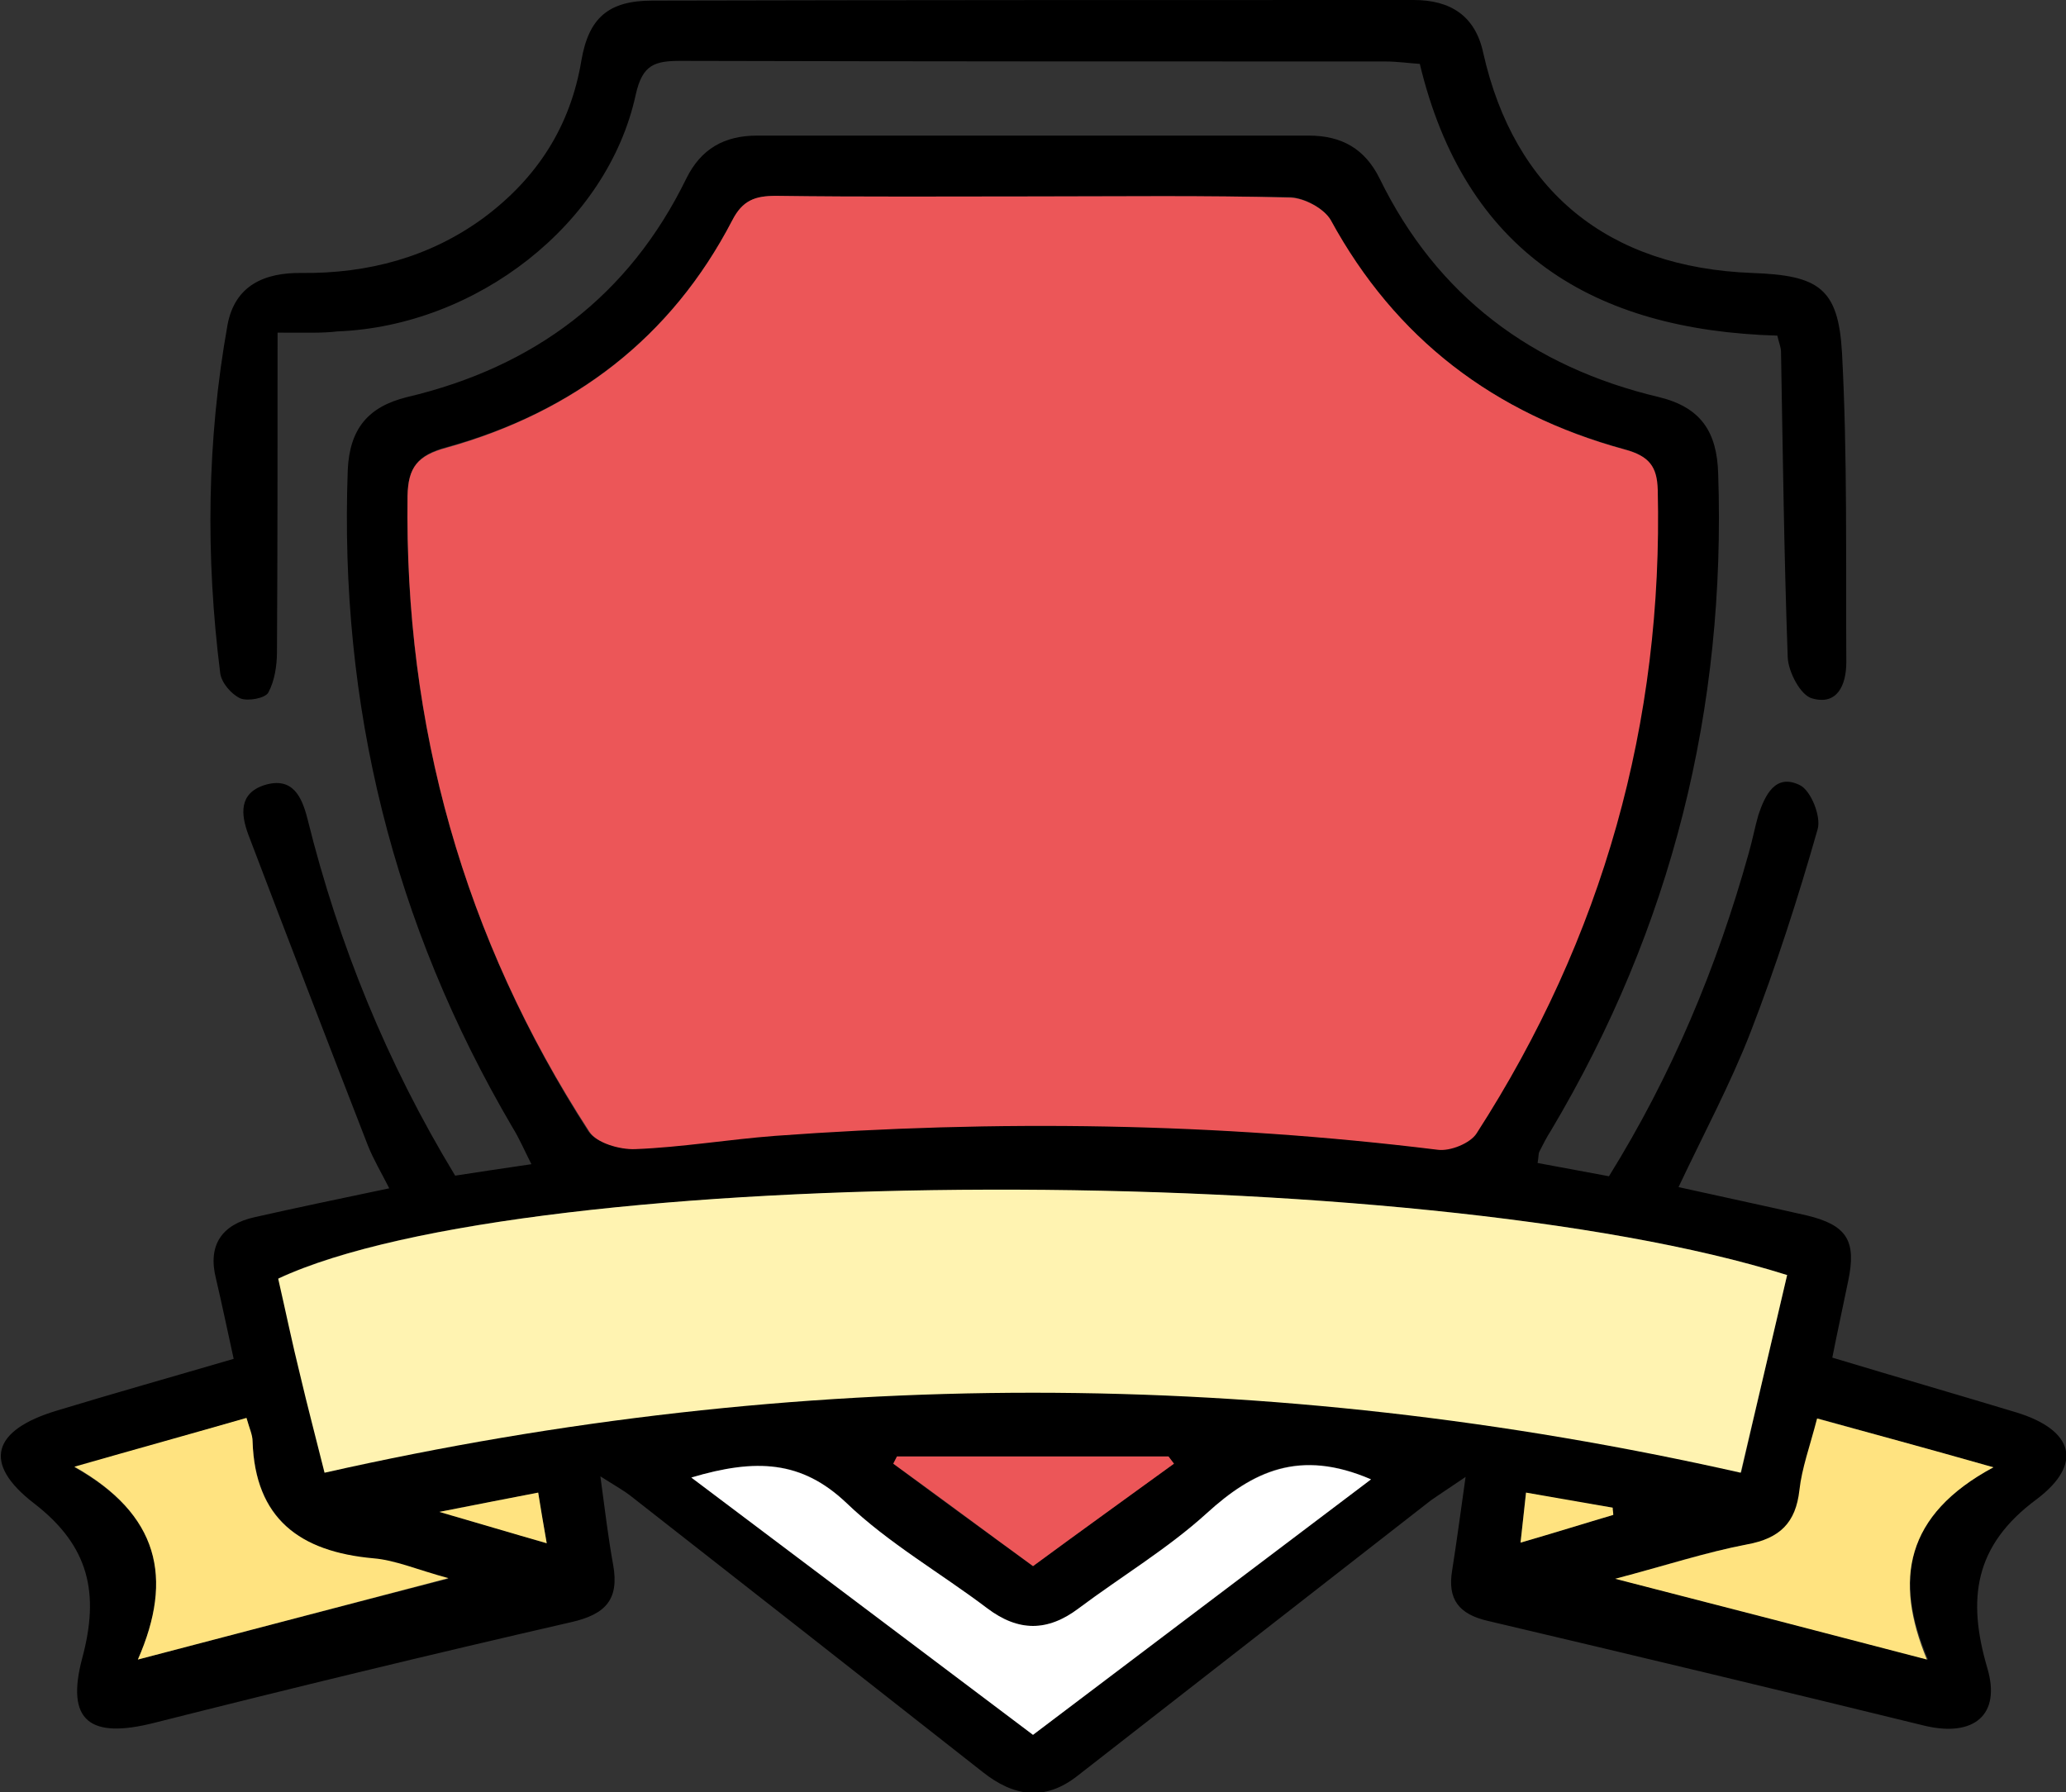 <svg width="68" height="59" viewBox="0 0 68 59" fill="none" xmlns="http://www.w3.org/2000/svg">
<rect x="0" y="0" width="68" height="59" fill="#333333" stroke="none"/>
<g clip-path="url(#clip0_1194_2575)">
<path d="M60.308 44.696C62.416 45.331 64.404 45.907 66.373 46.502C68.24 47.077 68.582 48.188 67.035 49.358C64.967 50.886 64.746 52.652 65.409 54.913C65.871 56.461 64.967 57.195 63.36 56.818C58.581 55.647 53.781 54.497 48.981 53.366C48.017 53.148 47.635 52.652 47.796 51.699C47.937 50.807 48.057 49.914 48.238 48.624C47.656 49.021 47.374 49.2 47.093 49.398C43.217 52.414 39.341 55.449 35.465 58.464C34.381 59.317 33.357 59.139 32.352 58.345C28.497 55.31 24.621 52.275 20.745 49.239C20.544 49.081 20.323 48.962 19.761 48.605C19.921 49.795 20.022 50.648 20.182 51.521C20.383 52.652 19.941 53.148 18.797 53.406C14.218 54.457 9.639 55.568 5.08 56.719C2.972 57.254 2.148 56.679 2.71 54.576C3.273 52.473 2.951 50.906 1.124 49.497C-0.603 48.168 -0.242 47.077 1.867 46.442C3.755 45.867 5.663 45.331 7.691 44.736C7.49 43.824 7.309 42.951 7.109 42.097C6.827 40.986 7.309 40.312 8.374 40.074C9.78 39.757 11.205 39.459 12.812 39.122C12.551 38.606 12.29 38.169 12.109 37.713C10.784 34.301 9.478 30.909 8.173 27.477C7.932 26.822 7.852 26.127 8.695 25.85C9.639 25.552 9.94 26.247 10.121 26.961C11.145 31.087 12.732 34.995 14.981 38.705C15.764 38.586 16.527 38.467 17.491 38.328C17.25 37.852 17.09 37.475 16.869 37.118C12.933 30.413 11.165 23.211 11.446 15.474C11.507 14.125 12.109 13.391 13.395 13.074C17.592 12.082 20.705 9.741 22.592 5.872C23.074 4.9 23.837 4.464 24.922 4.464C30.967 4.464 37.032 4.464 43.077 4.464C44.161 4.464 44.924 4.9 45.406 5.872C47.294 9.741 50.427 12.082 54.604 13.074C55.99 13.411 56.512 14.224 56.552 15.593C56.813 23.33 55.026 30.532 51.05 37.217C50.909 37.435 50.788 37.673 50.668 37.912C50.628 37.991 50.648 38.07 50.608 38.288C51.351 38.427 52.114 38.566 52.957 38.725C55.026 35.392 56.512 31.841 57.556 28.091C57.677 27.675 57.757 27.238 57.878 26.822C58.099 26.167 58.44 25.453 59.243 25.85C59.605 26.028 59.946 26.881 59.826 27.298C59.183 29.559 58.46 31.801 57.617 33.983C56.954 35.69 56.09 37.297 55.247 39.082C56.673 39.4 58.078 39.697 59.464 40.014C60.79 40.332 61.111 40.848 60.83 42.177C60.669 42.97 60.488 43.784 60.308 44.696ZM34.019 6.467C31.188 6.467 28.376 6.487 25.544 6.448C24.862 6.448 24.46 6.586 24.099 7.261C22.09 11.11 18.877 13.57 14.7 14.72C13.736 14.978 13.435 15.395 13.415 16.307C13.294 23.866 15.262 30.869 19.359 37.237C19.6 37.614 20.363 37.832 20.865 37.812C22.412 37.753 23.938 37.495 25.464 37.376C32.754 36.84 40.024 36.94 47.274 37.832C47.676 37.892 48.338 37.614 48.559 37.297C52.716 30.829 54.705 23.767 54.524 16.109C54.504 15.335 54.263 14.998 53.439 14.78C49.162 13.609 45.888 11.13 43.76 7.221C43.559 6.844 42.916 6.507 42.454 6.487C39.683 6.448 36.851 6.467 34.019 6.467ZM58.822 41.978C46.732 38.169 17.391 38.269 9.177 42.078C9.418 43.129 9.639 44.2 9.9 45.252C10.141 46.303 10.422 47.335 10.703 48.466C26.288 44.934 41.751 44.954 57.315 48.466C57.817 46.244 58.319 44.141 58.822 41.978ZM45.125 48.704C42.775 47.672 41.229 48.426 39.723 49.815C38.438 50.985 36.891 51.898 35.505 52.949C34.481 53.723 33.517 53.723 32.493 52.949C30.947 51.779 29.24 50.807 27.854 49.477C26.388 48.069 24.882 48.009 22.753 48.644C26.629 51.56 30.284 54.318 33.999 57.115C37.755 54.278 41.39 51.541 45.125 48.704ZM65.609 48.307C63.38 47.692 61.633 47.196 59.846 46.7C59.605 47.633 59.344 48.347 59.263 49.061C59.143 50.132 58.621 50.648 57.536 50.846C56.191 51.084 54.865 51.521 53.198 51.977C56.753 52.89 59.946 53.723 63.461 54.636C62.336 51.997 62.697 49.874 65.609 48.307ZM4.538 54.636C8.093 53.703 11.286 52.87 14.76 51.977C13.716 51.699 13.013 51.382 12.29 51.322C9.88 51.104 8.414 49.993 8.314 47.474C8.314 47.275 8.213 47.077 8.113 46.7C6.325 47.196 4.598 47.692 2.449 48.307C5.221 49.854 5.723 51.938 4.538 54.636ZM33.999 51.56C35.606 50.39 37.112 49.279 38.638 48.188C38.578 48.109 38.518 48.029 38.458 47.95C35.485 47.95 32.513 47.95 29.521 47.95C29.481 48.029 29.441 48.109 29.4 48.188C30.887 49.299 32.393 50.39 33.999 51.56ZM17.993 50.807C17.873 50.112 17.793 49.676 17.712 49.14C16.688 49.339 15.764 49.517 14.459 49.775C15.825 50.172 16.808 50.45 17.993 50.807ZM50.226 49.14C50.166 49.735 50.106 50.192 50.045 50.787C51.23 50.43 52.174 50.152 53.098 49.874C53.098 49.795 53.078 49.715 53.078 49.636C52.154 49.497 51.25 49.339 50.226 49.14Z" fill="black"/>
<path d="M9.136 10.951C9.136 14.601 9.136 18.033 9.116 21.465C9.116 21.922 9.036 22.418 8.835 22.794C8.735 22.993 8.152 23.092 7.911 22.993C7.61 22.854 7.289 22.477 7.248 22.16C6.766 18.331 6.807 14.502 7.489 10.693C7.73 9.403 8.694 8.967 9.94 8.987C12.108 9.007 14.137 8.471 15.904 7.182C17.671 5.872 18.776 4.166 19.137 1.984C19.378 0.595 20.021 0.02 21.467 0.02C29.841 0 38.176 0 46.53 0C47.735 0 48.559 0.516 48.82 1.746C49.844 6.289 52.916 8.808 57.676 8.987C59.865 9.066 60.508 9.483 60.628 11.625C60.809 15.018 60.749 18.41 60.769 21.803C60.769 22.556 60.468 23.231 59.644 22.993C59.263 22.894 58.861 22.12 58.841 21.644C58.72 18.291 58.68 14.938 58.62 11.586C58.62 11.427 58.54 11.248 58.499 11.05C52.434 10.872 48.217 8.293 46.731 2.103C46.39 2.083 45.988 2.024 45.606 2.024C37.875 2.024 30.143 2.024 22.411 2.004C21.547 2.004 21.146 2.123 20.925 3.115C20.001 7.38 15.683 10.733 11.104 10.911C10.602 10.971 10.08 10.951 9.136 10.951Z" fill="black"/>
<path d="M34.019 6.467C36.85 6.467 39.662 6.428 42.494 6.507C42.935 6.527 43.578 6.864 43.799 7.241C45.928 11.149 49.181 13.629 53.479 14.8C54.282 15.018 54.543 15.355 54.563 16.129C54.744 23.787 52.756 30.869 48.599 37.316C48.398 37.634 47.735 37.912 47.313 37.852C40.064 36.959 32.794 36.86 25.504 37.396C23.957 37.515 22.431 37.773 20.905 37.832C20.403 37.852 19.64 37.634 19.398 37.257C15.261 30.889 13.313 23.905 13.414 16.327C13.434 15.395 13.735 14.998 14.699 14.74C18.876 13.57 22.09 11.129 24.098 7.261C24.439 6.586 24.861 6.448 25.544 6.448C28.375 6.487 31.207 6.467 34.019 6.467Z" fill="#EC5658"/>
<path d="M58.821 41.978C58.319 44.141 57.817 46.244 57.294 48.486C41.73 44.974 26.267 44.974 10.682 48.486C10.401 47.355 10.12 46.303 9.879 45.272C9.618 44.22 9.397 43.149 9.156 42.097C17.39 38.249 46.731 38.169 58.821 41.978Z" fill="#FFF3B1"/>
<path d="M45.126 48.704C41.391 51.521 37.756 54.278 34 57.115C30.285 54.318 26.63 51.56 22.754 48.644C24.883 48.009 26.389 48.089 27.855 49.477C29.241 50.807 30.948 51.779 32.494 52.949C33.518 53.723 34.482 53.723 35.506 52.949C36.912 51.898 38.438 50.985 39.724 49.815C41.23 48.446 42.776 47.692 45.126 48.704Z" fill="white"/>
<path d="M65.611 48.307C62.699 49.874 62.338 52.017 63.422 54.636C59.928 53.723 56.715 52.89 53.16 51.977C54.827 51.541 56.153 51.104 57.498 50.846C58.583 50.648 59.105 50.132 59.225 49.061C59.306 48.327 59.566 47.633 59.807 46.7C61.615 47.196 63.382 47.672 65.611 48.307Z" fill="#FFE380"/>
<path d="M4.538 54.636C5.723 51.938 5.221 49.854 2.449 48.287C4.598 47.672 6.325 47.196 8.113 46.68C8.213 47.037 8.313 47.236 8.313 47.454C8.394 49.993 9.86 51.084 12.29 51.303C13.013 51.362 13.736 51.68 14.76 51.957C11.286 52.87 8.092 53.703 4.538 54.636Z" fill="#FFE380"/>
<path d="M34.001 51.56C32.395 50.39 30.909 49.279 29.402 48.188C29.442 48.109 29.483 48.029 29.523 47.95C32.495 47.95 35.467 47.95 38.46 47.95C38.52 48.029 38.58 48.109 38.64 48.188C37.114 49.299 35.588 50.39 34.001 51.56Z" fill="#EC5658"/>
<path d="M17.995 50.807C16.811 50.469 15.827 50.172 14.461 49.775C15.766 49.517 16.69 49.339 17.714 49.14C17.795 49.656 17.875 50.112 17.995 50.807Z" fill="#FFE380"/>
<path d="M50.228 49.14C51.252 49.319 52.156 49.477 53.079 49.636C53.079 49.715 53.099 49.795 53.099 49.874C52.156 50.152 51.212 50.45 50.047 50.787C50.107 50.212 50.167 49.735 50.228 49.14Z" fill="#FFE380"/>
</g>
<defs>
<clipPath id="clip0_1194_2575">
<rect width="68" height="59" fill="white"/>
</clipPath>
</defs>
</svg>
